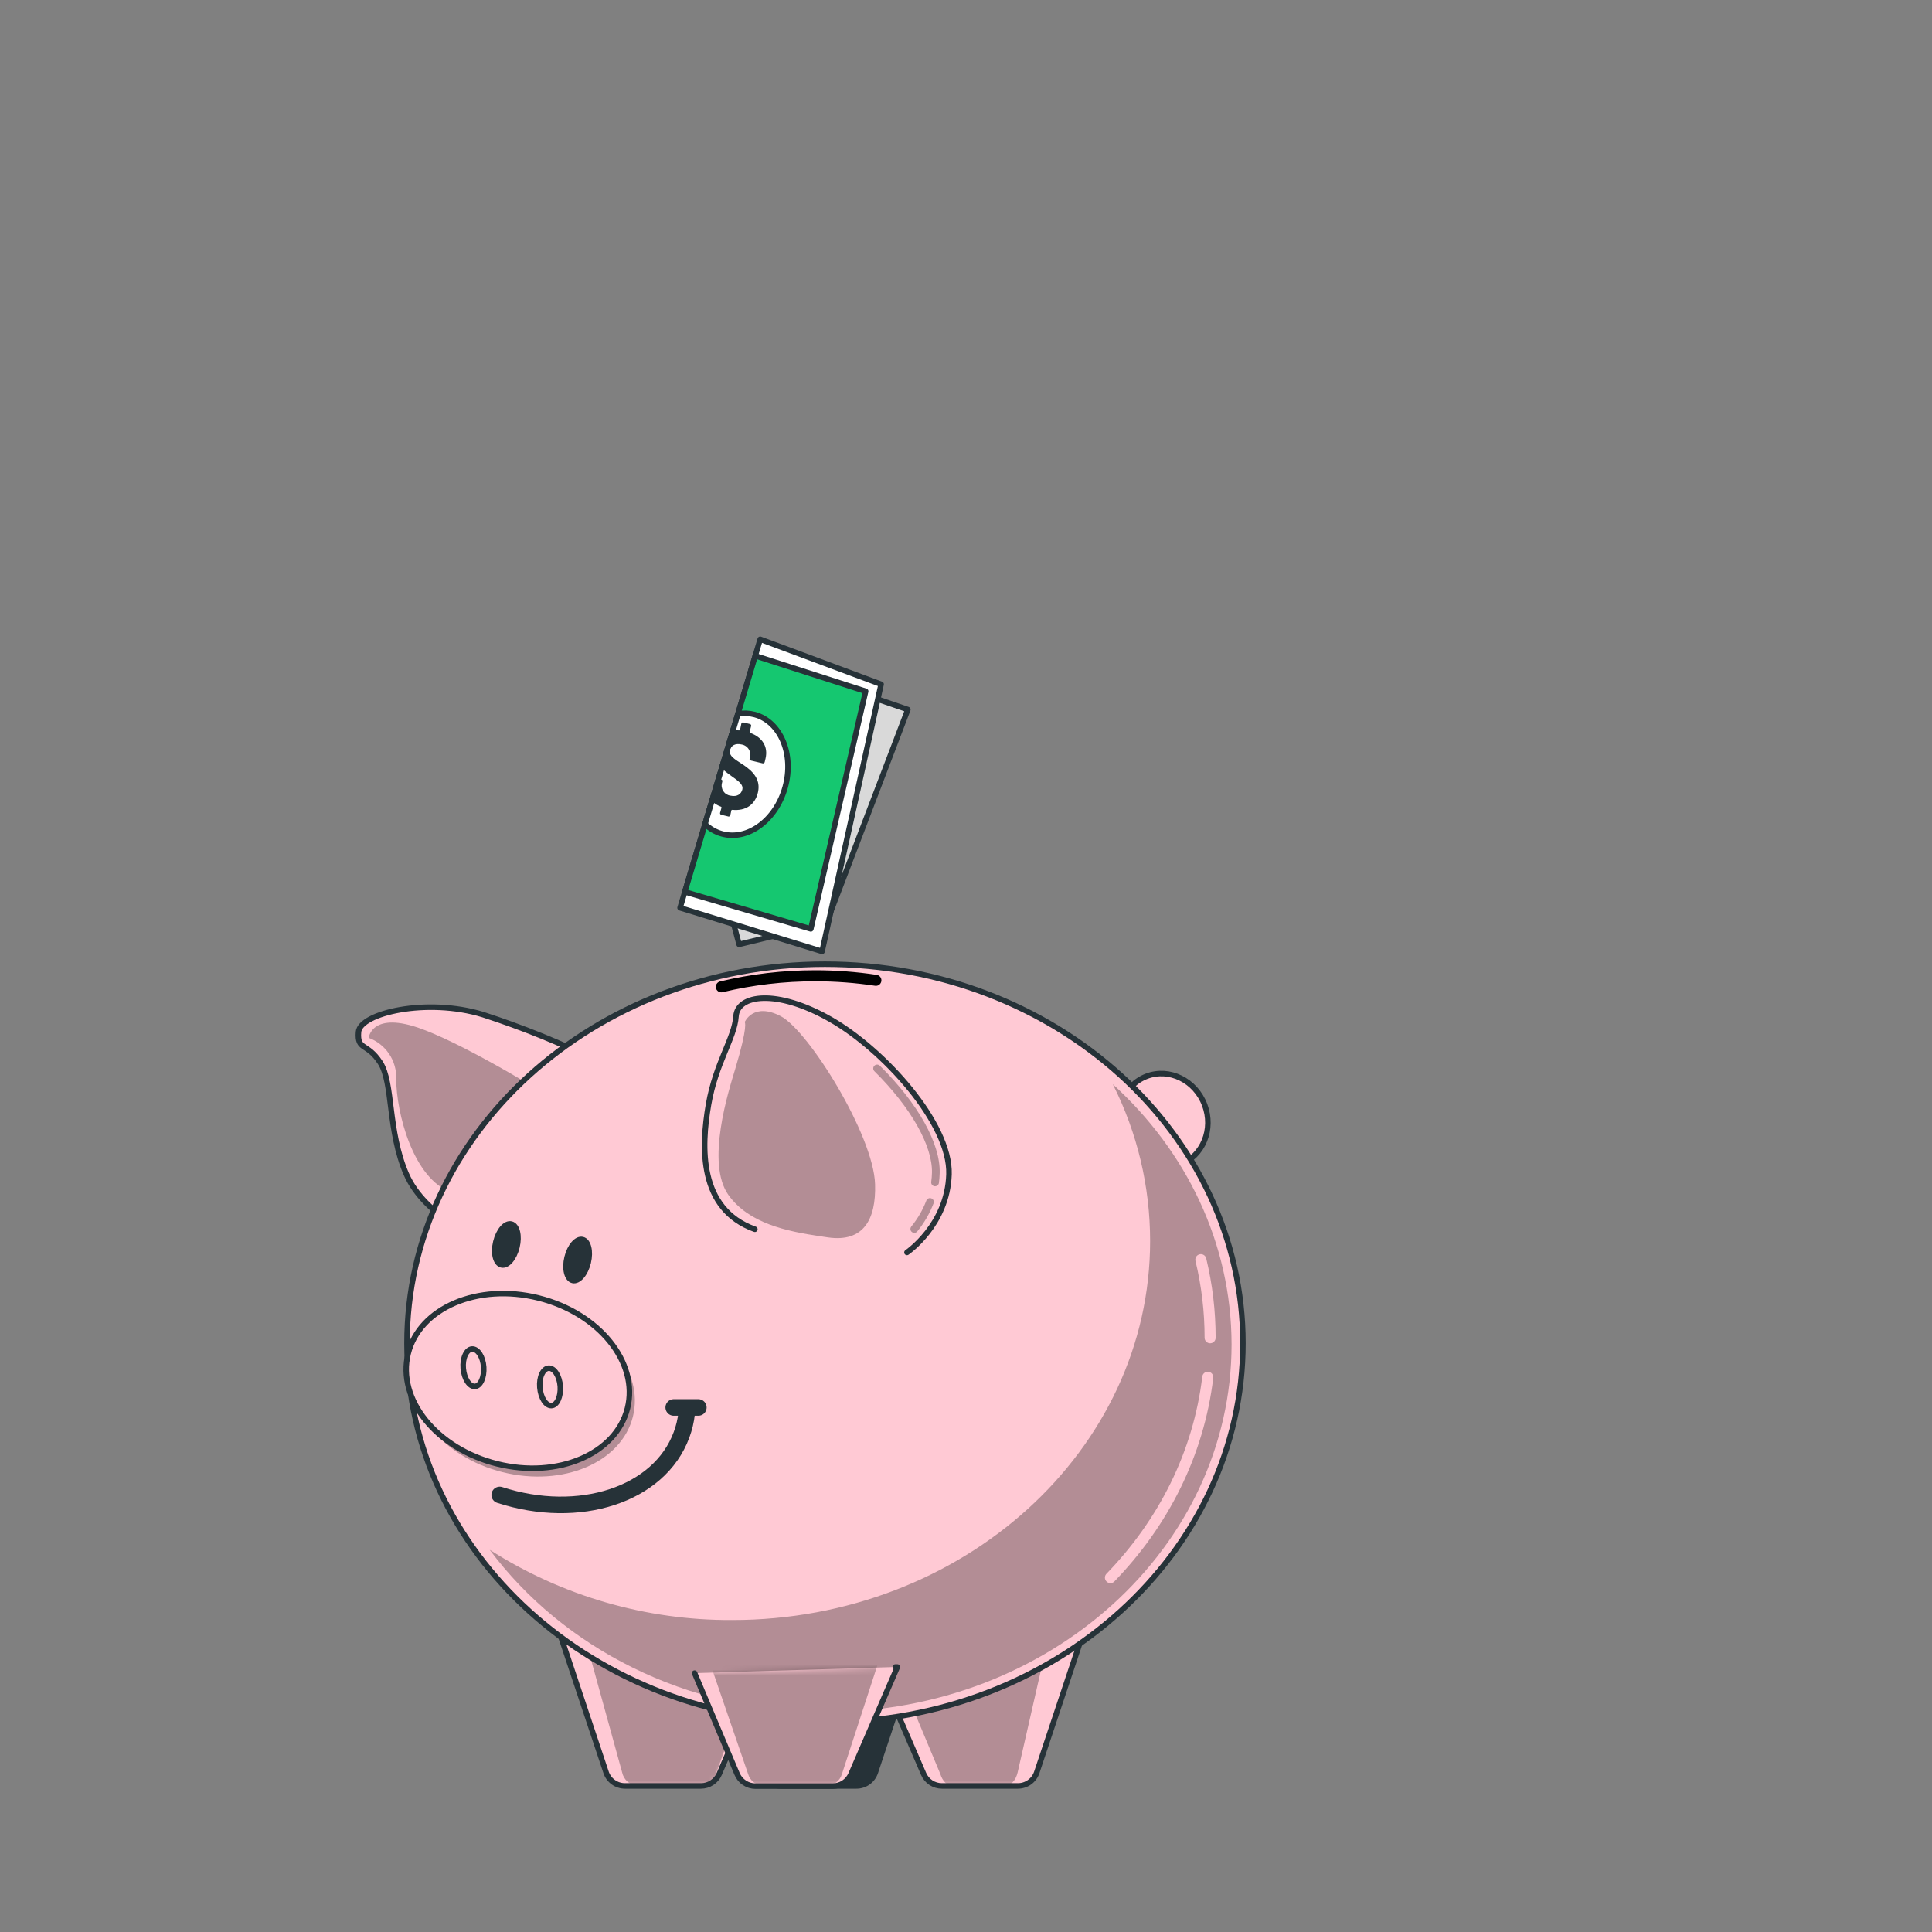 <svg width="350" height="350" viewBox="0 0 350 350" fill="none" xmlns="http://www.w3.org/2000/svg">
<rect x="0" y="0" width="350" height="350" fill="#808080" stroke="none"/>
<path d="M108.255 192.213C101.552 188.924 94.623 186.117 87.521 183.813C77.287 180.663 65.212 183.547 64.946 186.956C64.68 190.365 66.5 188.804 68.887 192.5C71.274 196.196 70.196 204.834 73.612 212.709C77.028 220.584 87.255 224.518 87.255 224.518L108.255 192.213Z" fill="#FFC9D4" stroke="#263238" stroke-linecap="round" stroke-linejoin="round"/>
<path opacity="0.3" d="M101.43 199.829C101.43 199.829 85.68 189.854 76.496 186.438C67.312 183.022 66.787 188.013 66.787 188.013C68.298 188.568 69.595 189.586 70.491 190.923C71.388 192.26 71.838 193.846 71.778 195.454C71.778 201.348 74.725 213.556 81.886 216.076C89.047 218.596 101.43 199.829 101.43 199.829Z" fill="black"/>
<path d="M213.812 210.975C217.929 209.411 219.905 204.56 218.226 200.14C216.547 195.72 211.849 193.405 207.732 194.969C203.616 196.532 201.64 201.383 203.319 205.803C204.998 210.223 209.696 212.538 213.812 210.975Z" fill="#FFC9D4" stroke="#263238" stroke-linecap="round" stroke-linejoin="round"/>
<path d="M100.961 294.574L109.795 321.076C110.035 321.794 110.495 322.419 111.109 322.861C111.723 323.303 112.461 323.541 113.218 323.54H126.987C127.692 323.541 128.381 323.335 128.97 322.948C129.558 322.561 130.02 322.01 130.298 321.363L136.458 307.069" fill="#FFC9D4"/>
<mask id="mask0_146_413" style="mask-type:luminance" maskUnits="userSpaceOnUse" x="100" y="294" width="37" height="30">
<path d="M100.961 294.574L109.795 321.076C110.035 321.794 110.495 322.419 111.109 322.861C111.723 323.303 112.461 323.541 113.218 323.54H126.987C127.692 323.541 128.381 323.335 128.97 322.948C129.558 322.561 130.02 322.01 130.298 321.363L136.458 307.069" fill="white"/>
</mask>
<g mask="url(#mask0_146_413)">
<path opacity="0.3" d="M105.393 294.574L112.701 321.076C112.839 321.741 113.192 322.343 113.705 322.788C114.219 323.233 114.864 323.497 115.543 323.54H126.96C127.587 323.508 128.188 323.281 128.68 322.89C129.172 322.5 129.53 321.966 129.704 321.363L134.814 307.069" fill="black"/>
</g>
<path d="M100.961 294.574L109.795 321.076C110.035 321.794 110.495 322.419 111.109 322.861C111.723 323.303 112.461 323.541 113.218 323.54H126.987C127.692 323.541 128.381 323.335 128.97 322.948C129.558 322.561 130.02 322.01 130.298 321.363L136.458 307.069" stroke="#263238" stroke-linecap="round" stroke-linejoin="round"/>
<path d="M167.405 294.574L158.578 321.076C158.339 321.794 157.879 322.419 157.265 322.861C156.65 323.303 155.912 323.541 155.155 323.54H141.4C140.696 323.541 140.007 323.335 139.418 322.948C138.829 322.561 138.367 322.01 138.089 321.363L131.929 307.069" fill="#263238"/>
<path d="M167.405 294.574L158.578 321.076C158.339 321.794 157.879 322.419 157.265 322.861C156.65 323.303 155.912 323.541 155.155 323.54H141.4C140.696 323.541 140.007 323.335 139.418 322.948C138.829 322.561 138.367 322.01 138.089 321.363L131.929 307.069" stroke="#263238" stroke-linecap="round" stroke-linejoin="round"/>
<path d="M196.658 294.574L187.824 321.076C187.585 321.794 187.125 322.419 186.511 322.861C185.896 323.303 185.158 323.541 184.401 323.54H170.632C169.928 323.541 169.239 323.335 168.65 322.948C168.061 322.561 167.599 322.01 167.321 321.363L161.161 307.069" fill="#FFC9D4"/>
<mask id="mask1_146_413" style="mask-type:luminance" maskUnits="userSpaceOnUse" x="161" y="294" width="36" height="30">
<path d="M196.658 294.574L187.824 321.076C187.585 321.794 187.125 322.419 186.511 322.861C185.896 323.303 185.158 323.541 184.401 323.54H170.632C169.928 323.541 169.239 323.335 168.65 322.948C168.061 322.561 167.599 322.01 167.321 321.363L161.161 307.069" fill="white"/>
</mask>
<g mask="url(#mask1_146_413)">
<path opacity="0.3" d="M190.4 294.574L184.359 321.076C184.023 322.546 183.085 323.54 182.021 323.54H172.606C171.626 323.54 170.737 322.686 170.345 321.363L164.493 307.363" fill="black"/>
</g>
<path d="M196.658 294.574L187.824 321.076C187.585 321.794 187.125 322.419 186.511 322.861C185.896 323.303 185.158 323.541 184.401 323.54H170.632C169.928 323.541 169.239 323.335 168.65 322.948C168.061 322.561 167.599 322.01 167.321 321.363L161.161 307.069" stroke="#263238" stroke-linecap="round" stroke-linejoin="round"/>
<path d="M149.45 312.011C191.269 312.011 225.169 281.266 225.169 243.341C225.169 205.416 191.269 174.671 149.45 174.671C107.632 174.671 73.731 205.416 73.731 243.341C73.731 281.266 107.632 312.011 149.45 312.011Z" fill="#FFC9D4"/>
<mask id="mask2_146_413" style="mask-type:luminance" maskUnits="userSpaceOnUse" x="73" y="174" width="153" height="139">
<path d="M149.45 312.011C191.269 312.011 225.169 281.266 225.169 243.341C225.169 205.416 191.269 174.671 149.45 174.671C107.632 174.671 73.731 205.416 73.731 243.341C73.731 281.266 107.632 312.011 149.45 312.011Z" fill="white"/>
</mask>
<g mask="url(#mask2_146_413)">
<path opacity="0.3" d="M201.6 196.42C206.041 205.226 208.354 214.95 208.355 224.812C208.355 262.738 174.454 293.482 132.636 293.482C117.074 293.561 101.821 289.141 88.711 280.756C101.913 298.473 124.264 310.156 149.611 310.156C190.211 310.156 223.111 280.329 223.111 243.53C223.069 225.113 214.851 208.474 201.6 196.42Z" fill="black"/>
</g>
<path d="M149.45 312.011C191.269 312.011 225.169 281.266 225.169 243.341C225.169 205.416 191.269 174.671 149.45 174.671C107.632 174.671 73.731 205.416 73.731 243.341C73.731 281.266 107.632 312.011 149.45 312.011Z" stroke="#263238" stroke-linecap="round" stroke-linejoin="round"/>
<path d="M218.799 249.501C217.147 263.333 210.77 275.884 201.166 285.796" stroke="#FFC9D4" stroke-width="2" stroke-linecap="round" stroke-linejoin="round"/>
<path d="M217.546 228.2C218.664 232.833 219.227 237.581 219.226 242.347" stroke="#FFC9D4" stroke-width="2" stroke-linecap="round" stroke-linejoin="round"/>
<path d="M130.676 178.771C136.259 177.435 141.974 176.764 147.708 176.771C151.379 176.77 155.045 177.045 158.676 177.592" stroke="black" stroke-width="2" stroke-linecap="round" stroke-linejoin="round"/>
<path d="M164.304 226.891C164.304 226.891 171.654 221.9 171.92 212.716C172.186 203.532 160.104 190.148 150.395 184.632C140.686 179.116 133.595 180.173 133.336 184.107C133.077 188.041 129.661 192.507 128.352 200.116C127.043 207.725 126.511 219.016 136.752 222.691" fill="#FFC9D4"/>
<path d="M164.304 226.891C164.304 226.891 171.654 221.9 171.92 212.716C172.186 203.532 160.104 190.148 150.395 184.632C140.686 179.116 133.595 180.173 133.336 184.107C133.077 188.041 129.661 192.507 128.352 200.116C127.043 207.725 126.511 219.016 136.752 222.691" stroke="#263238" stroke-linecap="round" stroke-linejoin="round"/>
<path opacity="0.3" d="M148.491 223.944L149.996 224.168C156.45 225.099 158.718 220.885 158.529 214.557C158.27 205.632 146.461 186.732 141.47 184.107C136.479 181.482 134.911 185.157 134.911 185.157C134.911 185.157 135.611 185.626 133.154 193.781C132.02 197.547 127.799 210.679 131.978 216.503C135.674 221.648 142.541 223.055 148.491 223.944Z" fill="black"/>
<path opacity="0.3" d="M169.4 214.9H169.302C169.211 214.888 169.122 214.858 169.042 214.812C168.962 214.765 168.892 214.704 168.836 214.63C168.78 214.556 168.74 214.473 168.716 214.383C168.693 214.294 168.687 214.201 168.7 214.109C168.776 213.571 168.82 213.029 168.833 212.485C168.973 207.585 164.976 200.55 158.403 194.061C158.337 193.996 158.285 193.919 158.249 193.834C158.213 193.749 158.195 193.658 158.194 193.566C158.193 193.473 158.211 193.382 158.245 193.296C158.28 193.211 158.331 193.133 158.396 193.067C158.461 193.001 158.538 192.949 158.623 192.913C158.708 192.877 158.799 192.858 158.892 192.858C158.984 192.857 159.076 192.875 159.161 192.909C159.247 192.944 159.325 192.995 159.39 193.06C166.334 199.92 170.387 207.193 170.233 212.52C170.218 213.115 170.171 213.708 170.093 214.298C170.07 214.465 169.987 214.618 169.859 214.729C169.732 214.839 169.569 214.9 169.4 214.9Z" fill="black"/>
<path opacity="0.3" d="M165.634 223.342C165.502 223.342 165.372 223.305 165.259 223.235C165.147 223.164 165.057 223.064 165 222.944C164.943 222.825 164.921 222.691 164.936 222.56C164.952 222.428 165.005 222.304 165.088 222.201C166.242 220.788 167.163 219.2 167.818 217.497C167.884 217.323 168.016 217.183 168.185 217.107C168.355 217.031 168.547 217.025 168.721 217.091C168.895 217.157 169.035 217.289 169.111 217.458C169.187 217.628 169.193 217.82 169.127 217.994C168.42 219.837 167.423 221.555 166.173 223.083C166.108 223.163 166.026 223.228 165.933 223.273C165.839 223.318 165.737 223.341 165.634 223.342Z" fill="black"/>
<path opacity="0.3" d="M114.659 256.628C116.729 248.331 109.513 239.385 98.541 236.648C87.57 233.91 76.997 238.417 74.927 246.714C72.856 255.011 80.073 263.957 91.044 266.694C102.016 269.432 112.588 264.925 114.659 256.628Z" fill="black"/>
<path d="M113.673 255.121C115.744 246.824 108.528 237.878 97.556 235.141C86.584 232.403 76.012 236.91 73.941 245.207C71.871 253.505 79.087 262.45 90.059 265.188C101.03 267.925 111.603 263.418 113.673 255.121Z" fill="#FFC9D4" stroke="#263238" stroke-linecap="round" stroke-linejoin="round"/>
<path d="M87.626 247.66C87.752 249.536 87.031 251.118 86.023 251.16C85.015 251.202 84.084 249.76 83.923 247.884C83.762 246.008 84.518 244.419 85.533 244.384C86.548 244.349 87.5 245.777 87.626 247.66Z" stroke="#263238" stroke-linecap="round" stroke-linejoin="round"/>
<path d="M101.5 251.139C101.626 253.022 100.905 254.597 99.897 254.639C98.889 254.681 97.958 253.239 97.797 251.356C97.636 249.473 98.392 247.898 99.407 247.856C100.422 247.814 101.353 249.256 101.5 251.139Z" stroke="#263238" stroke-linecap="round" stroke-linejoin="round"/>
<path d="M124.397 256.004C124.25 257.352 123.935 258.676 123.459 259.945C119.441 270.802 104.895 275.499 90.524 270.823" stroke="#263238" stroke-width="3" stroke-linecap="round" stroke-linejoin="round"/>
<path d="M122.052 254.975H126.511" stroke="#263238" stroke-width="3" stroke-linecap="round" stroke-linejoin="round"/>
<path d="M93.646 225.911C93.156 227.948 91.903 229.411 90.846 229.145C89.789 228.879 89.327 227.045 89.824 224.987C90.321 222.929 91.567 221.487 92.624 221.746C93.681 222.005 94.143 223.867 93.646 225.911Z" fill="#263238" stroke="#263238" stroke-linecap="round" stroke-linejoin="round"/>
<path d="M106.556 228.725C107.048 226.681 106.592 224.817 105.535 224.562C104.479 224.308 103.224 225.759 102.731 227.804C102.238 229.848 102.695 231.712 103.751 231.966C104.807 232.221 106.063 230.77 106.556 228.725Z" fill="#263238" stroke="#263238" stroke-linecap="round" stroke-linejoin="round"/>
<path d="M125.832 303.1L133.532 321.37C133.808 322.023 134.271 322.581 134.862 322.973C135.454 323.365 136.148 323.575 136.857 323.575H150.857C151.56 323.574 152.248 323.368 152.836 322.983C153.424 322.597 153.887 322.049 154.168 321.405L162.568 301.994H162.204" fill="#FFC9D4"/>
<mask id="mask3_146_413" style="mask-type:luminance" maskUnits="userSpaceOnUse" x="125" y="301" width="38" height="23">
<path d="M125.832 303.1L133.532 321.37C133.808 322.023 134.271 322.581 134.862 322.973C135.454 323.365 136.148 323.575 136.857 323.575H150.857C151.56 323.574 152.248 323.368 152.836 322.983C153.424 322.597 153.887 322.049 154.168 321.405L162.568 301.994H162.204" fill="white"/>
</mask>
<g mask="url(#mask3_146_413)">
<path opacity="0.3" d="M142.1 300.769C137.662 300.769 132.496 301.35 128.317 300.384L135.513 321.335C135.684 321.944 136.042 322.483 136.535 322.879C137.028 323.274 137.633 323.505 138.264 323.54H149.8C150.424 323.505 151.021 323.278 151.51 322.889C151.999 322.501 152.355 321.97 152.53 321.37L159.495 299.999L156.695 300.384C147.812 301.35 148.043 300.769 142.1 300.769Z" fill="black"/>
</g>
<path d="M125.832 303.1L133.532 321.37C133.808 322.023 134.271 322.581 134.862 322.973C135.454 323.365 136.148 323.575 136.857 323.575H150.857C151.56 323.574 152.248 323.368 152.836 322.983C153.424 322.597 153.887 322.049 154.168 321.405L162.568 301.994H162.204" stroke="#263238" stroke-linecap="round" stroke-linejoin="round"/>
<path d="M132.881 167.258L133.896 171.08L149.688 167.258L164.465 128.541L154.784 125.23L132.881 167.258Z" fill="#D9D9D9" stroke="#263238" stroke-linecap="round" stroke-linejoin="round"/>
<path d="M137.718 115.808L159.621 123.963L148.925 172.354L123.2 164.458L137.718 115.808Z" fill="white" stroke="#263238" stroke-linecap="round" stroke-linejoin="round"/>
<path d="M124.061 161.567L146.888 168.28L156.821 125.23L136.822 118.804L124.061 161.567Z" fill="#15C770" stroke="#263238" stroke-linecap="round" stroke-linejoin="round"/>
<path d="M136.731 129.451C135.738 129.188 134.7 129.14 133.686 129.311L127.722 149.296C128.585 150.137 129.647 150.746 130.809 151.067C135.485 152.355 140.609 148.554 142.247 142.583C143.885 136.612 141.4 130.732 136.731 129.451Z" fill="white" stroke="#263238" stroke-linecap="round" stroke-linejoin="round"/>
<path d="M135.884 132.762C135.854 132.748 135.829 132.725 135.814 132.696C135.799 132.667 135.794 132.633 135.8 132.601L136.066 131.565C136.082 131.521 136.088 131.475 136.084 131.428C136.079 131.382 136.065 131.337 136.04 131.297C136.016 131.258 135.983 131.224 135.944 131.199C135.905 131.174 135.86 131.158 135.814 131.152L134.701 130.886C134.658 130.868 134.61 130.861 134.564 130.865C134.517 130.869 134.471 130.883 134.431 130.908C134.391 130.932 134.357 130.966 134.332 131.006C134.307 131.046 134.292 131.091 134.288 131.138L134.071 132.209C134.063 132.241 134.044 132.269 134.017 132.288C133.99 132.308 133.957 132.317 133.924 132.314C133.545 132.275 133.162 132.275 132.783 132.314L130.746 139.153C132.335 140.805 134.813 141.631 134.484 143.017C134.295 143.801 133.581 144.417 132.328 144.137C132.066 144.102 131.815 144.011 131.591 143.87C131.367 143.729 131.177 143.542 131.032 143.321C130.887 143.099 130.792 142.85 130.752 142.588C130.712 142.327 130.729 142.06 130.802 141.806L130.865 141.526C130.9 141.372 130.809 141.246 130.592 141.197L130.165 141.092L128.954 145.138C129.44 145.58 130.009 145.923 130.627 146.146C130.659 146.16 130.684 146.184 130.699 146.215C130.715 146.246 130.719 146.281 130.711 146.314L130.459 147.203C130.44 147.246 130.431 147.294 130.434 147.341C130.437 147.389 130.452 147.435 130.477 147.476C130.502 147.516 130.536 147.55 130.577 147.575C130.617 147.599 130.664 147.613 130.711 147.616L131.866 147.896C131.907 147.918 131.952 147.93 131.998 147.931C132.044 147.932 132.089 147.923 132.131 147.904C132.173 147.886 132.21 147.857 132.239 147.822C132.269 147.786 132.289 147.745 132.3 147.7L132.489 146.818C132.5 146.785 132.52 146.757 132.548 146.737C132.575 146.717 132.609 146.706 132.643 146.706C135.107 146.965 136.78 145.754 137.298 143.598C137.704 141.876 137.123 140.413 135.324 139.034C133.679 137.788 131.943 137.172 132.244 135.898C132.454 135.016 133.259 134.61 134.344 134.869C134.613 134.912 134.869 135.013 135.094 135.165C135.32 135.316 135.511 135.515 135.652 135.747C135.794 135.979 135.884 136.239 135.915 136.51C135.947 136.78 135.919 137.053 135.835 137.312L135.786 137.508C135.786 137.627 135.856 137.732 136.073 137.788L138.124 138.278C138.168 138.294 138.215 138.3 138.261 138.296C138.307 138.291 138.352 138.276 138.392 138.252C138.431 138.228 138.465 138.195 138.49 138.156C138.516 138.117 138.532 138.072 138.537 138.026L138.691 137.375C139.16 135.324 138.173 133.581 135.884 132.762Z" fill="#263238"/>
</svg>
